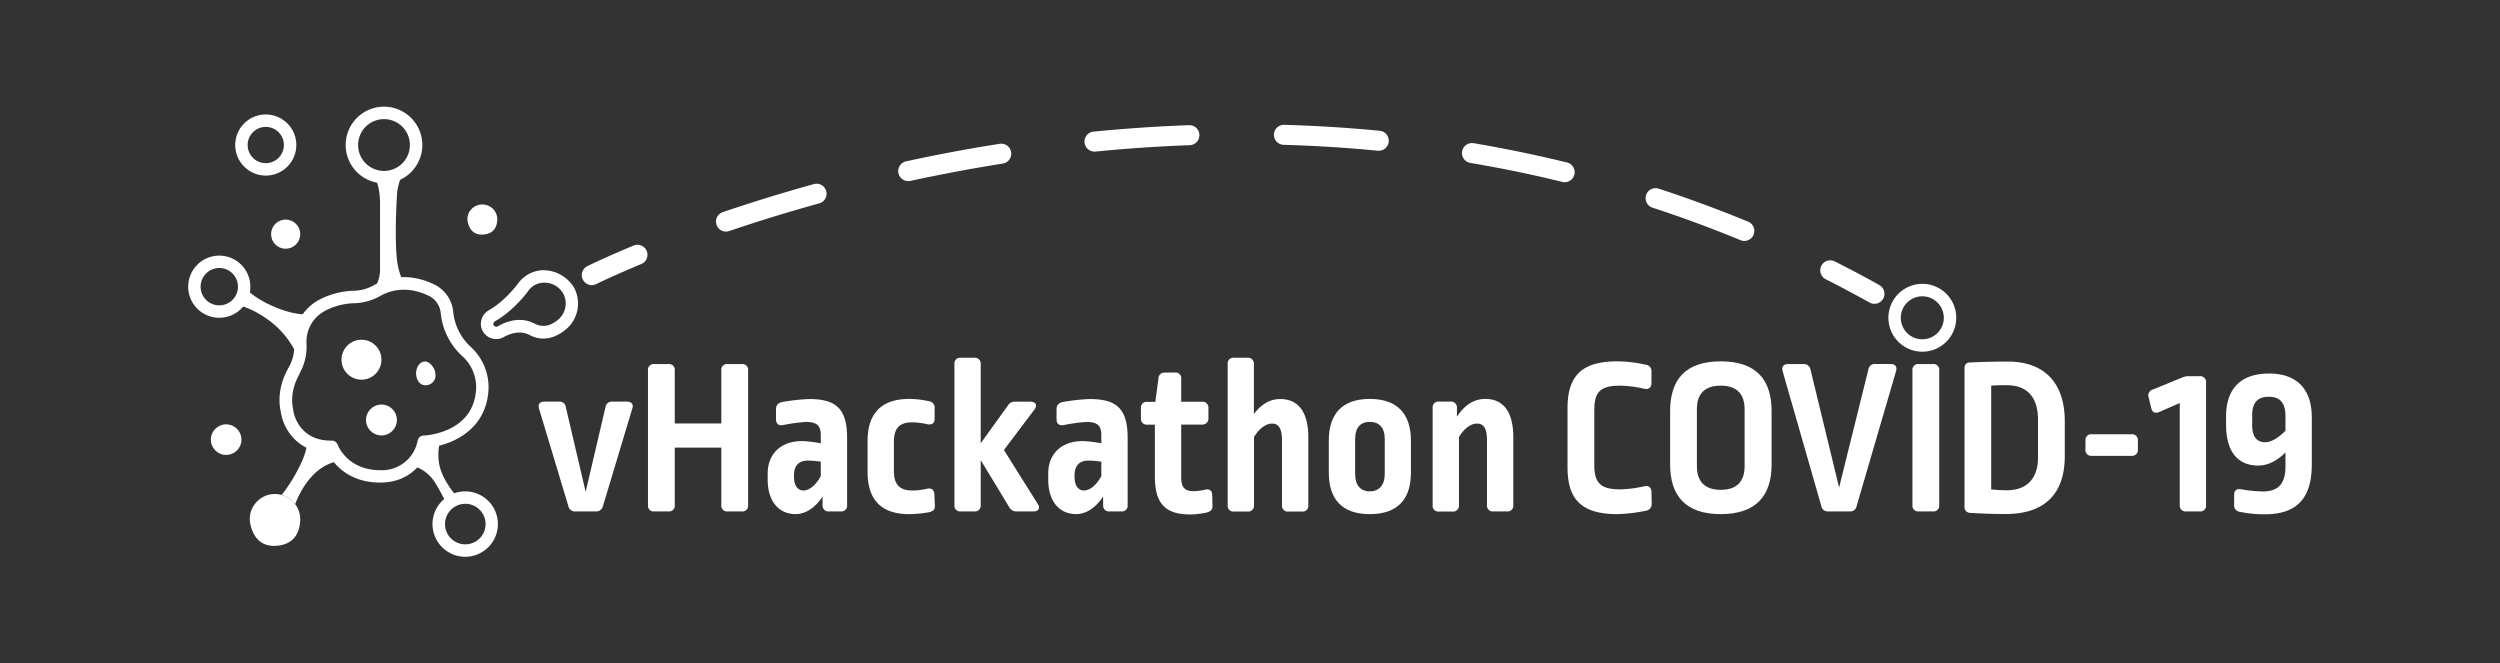 <svg xmlns="http://www.w3.org/2000/svg" viewBox="0 0 1000 265.39"><rect x="0" y="0" width="1000" height="265.39" fill="#333333" stroke="none"/><title>Icon - Long White</title><g id="Layer_2" data-name="Layer 2"><g id="e6d15d18-a685-4480-ac2b-bd578043a679"><rect width="1000" height="265.39" style="fill:none"/><path d="M250.73,160.65c1.89,0,2.79,1.08,2.16,2.88l-11.7,38.88a2.74,2.74,0,0,1-2.88,2.16h-8.1a2.68,2.68,0,0,1-2.88-2.16l-11.7-38.88c-.54-1.8.27-2.88,2.16-2.88h5.76a2.48,2.48,0,0,1,2.79,2.25l7.92,33.84,7.92-33.84a2.58,2.58,0,0,1,2.79-2.25Z" style="fill:#fff"/><path d="M296.72,145.62a2.28,2.28,0,0,1,2.52,2.52v53.91a2.28,2.28,0,0,1-2.52,2.52h-5.67a2.28,2.28,0,0,1-2.52-2.52v-23H269.9v23a2.28,2.28,0,0,1-2.52,2.52h-5.67a2.28,2.28,0,0,1-2.52-2.52V148.14a2.28,2.28,0,0,1,2.52-2.52h5.67a2.28,2.28,0,0,1,2.52,2.52v21.24h18.63V148.14a2.28,2.28,0,0,1,2.52-2.52Z" style="fill:#fff"/><path d="M338.84,175.23v26.82a2.28,2.28,0,0,1-2.52,2.52h-4.68a2.34,2.34,0,0,1-2.61-2.52v-3.42c-3.06,4.59-6.84,7-10.8,7-6.66,0-11.16-5-11.16-13.86v-2.34c0-7.83,5.22-13,13.77-13a46.74,46.74,0,0,1,7.47.9V174c0-3.78-1.62-5.22-5.94-5.22a67.11,67.11,0,0,0-9.18,1.26c-1.8.27-2.79-.54-2.79-2.34v-4c0-1.71.9-2.7,3.06-3a81.26,81.26,0,0,1,10-1.08C334.52,159.57,338.84,163.53,338.84,175.23ZM317.6,190.08v.72c0,3.6,1.62,5.4,3.78,5.4s4.86-1.89,6.93-5.76v-5.76a37.15,37.15,0,0,0-5.13-.45C319.49,184.23,317.6,186.3,317.6,190.08Z" style="fill:#fff"/><path d="M371.5,160.47a2.55,2.55,0,0,1,2.35,2.79v4.23c0,1.8-1,2.61-3.15,2.16a27.4,27.4,0,0,0-5.85-.72c-5.13,0-7.29,2.43-7.29,7.83v11.7c0,5.58,2.52,7.74,7.38,7.74a26.08,26.08,0,0,0,5.93-.72c1.8-.36,2.79.45,2.88,2.25l.19,4.32c.09,1.71-.46,2.43-2.53,2.88a46.31,46.31,0,0,1-7.82.72c-11.07,0-16.56-5.76-16.56-16.83V176.4c0-10.89,5.4-16.83,16.65-16.83A37.16,37.16,0,0,1,371.5,160.47Z" style="fill:#fff"/><path d="M389.69,143.1a2.34,2.34,0,0,1,2.6,2.52V177.3l10.8-15a3.18,3.18,0,0,1,3.06-1.62h6c2.25,0,2.88,1.44,1.62,3.15L401.56,180l13.5,21.51c1.17,1.71.36,3.06-1.62,3.06h-6.75a3.17,3.17,0,0,1-3.06-1.8l-11.34-18.72v18a2.34,2.34,0,0,1-2.6,2.52h-5.41a2.27,2.27,0,0,1-2.51-2.52V145.62a2.27,2.27,0,0,1,2.51-2.52Z" style="fill:#fff"/><path d="M451.06,175.23v26.82a2.28,2.28,0,0,1-2.52,2.52h-4.68a2.34,2.34,0,0,1-2.61-2.52v-3.42c-3.06,4.59-6.84,7-10.8,7-6.66,0-11.16-5-11.16-13.86v-2.34c0-7.83,5.23-13,13.77-13a46.74,46.74,0,0,1,7.47.9V174c0-3.78-1.62-5.22-5.94-5.22a67.11,67.11,0,0,0-9.18,1.26c-1.8.27-2.79-.54-2.79-2.34v-4c0-1.71.91-2.7,3.07-3a80.92,80.92,0,0,1,10-1.08C446.74,159.57,451.06,163.53,451.06,175.23Zm-21.24,14.85v.72c0,3.6,1.63,5.4,3.78,5.4s4.86-1.89,6.93-5.76v-5.76a37.15,37.15,0,0,0-5.13-.45C431.71,184.23,429.82,186.3,429.82,190.08Z" style="fill:#fff"/><path d="M470.05,149a2.25,2.25,0,0,1,2.43,2.52v9.18h8.28a2.34,2.34,0,0,1,2.61,2.52v4a2.41,2.41,0,0,1-2.61,2.61h-8.28v21.15c0,4,1.44,5.49,4.95,5.49a23.18,23.18,0,0,0,4.77-.63c1.71-.36,2.7.54,2.7,2.34l.09,4c.09,1.62-.63,2.34-2.16,2.79a32.11,32.11,0,0,1-6.66.81c-9.9,0-14.22-4.14-14.22-15.21v-20.7h-3.06a2.35,2.35,0,0,1-2.52-2.61v-4a2.28,2.28,0,0,1,2.52-2.52h3.24l1.26-9.36a2.31,2.31,0,0,1,2.52-2.34Z" style="fill:#fff"/><path d="M498.94,143.1a2.34,2.34,0,0,1,2.61,2.52v20c3-4,6.48-6,10.53-6,7.11,0,11.25,5,11.25,15.3v27.18a2.28,2.28,0,0,1-2.52,2.52h-5.4a2.31,2.31,0,0,1-2.61-2.52V176c0-4.95-1.62-6.57-4-6.57s-5.22,2-7.2,5.4v27.27a2.34,2.34,0,0,1-2.61,2.52h-5.4a2.28,2.28,0,0,1-2.52-2.52V145.62a2.28,2.28,0,0,1,2.52-2.52Z" style="fill:#fff"/><path d="M564.37,176.22V189c0,10.62-5.22,16.65-16.47,16.65-11.07,0-16.38-5.94-16.38-16.65V176.22c0-10.62,5.31-16.65,16.38-16.65S564.37,165.6,564.37,176.22Zm-22.32-.54v13.86c0,4.59,2.16,7,5.85,7s6-2.43,6-7V175.59c0-4.59-2.25-6.84-6-6.84S542.05,171.09,542.05,175.68Z" style="fill:#fff"/><path d="M605.32,174.87v27.18a2.28,2.28,0,0,1-2.52,2.52h-5.4a2.31,2.31,0,0,1-2.61-2.52V176c0-4.95-1.53-6.57-4-6.57s-5.22,2-7.2,5.4v27.27a2.34,2.34,0,0,1-2.61,2.52h-5.4a2.28,2.28,0,0,1-2.52-2.52V163.17a2.28,2.28,0,0,1,2.52-2.52h4.59a2.34,2.34,0,0,1,2.61,2.52v3.51c3.15-4.86,7-7.11,11.34-7.11C601.18,159.57,605.32,164.52,605.32,174.87Z" style="fill:#fff"/><path d="M658.33,145.89a2.53,2.53,0,0,1,2.25,2.79v4.5c0,1.8-1.08,2.7-2.79,2.34a47.82,47.82,0,0,0-9.72-1.26c-7.83,0-10.35,2.43-10.35,9.72v22.14c0,7.2,2.7,9.63,10.35,9.63a48.67,48.67,0,0,0,9.72-1.26c1.71-.36,2.7.45,2.79,2.25l.09,4.77a2.66,2.66,0,0,1-2.34,2.79,63.74,63.74,0,0,1-11.43,1.35c-14.76,0-19.89-6.3-19.89-18.81V163.35c0-12.69,5.31-18.81,19.89-18.81A53.89,53.89,0,0,1,658.33,145.89Z" style="fill:#fff"/><path d="M708.64,164.43v21.33c0,12.42-6.12,19.89-20.34,19.89s-20.25-7.47-20.25-19.89V164.43c0-12.6,6.12-19.89,20.25-19.89S708.64,151.83,708.64,164.43Zm-29.88-.81v22.86c0,6.21,3.24,9.45,9.54,9.45s9.54-3.24,9.54-9.45V163.71c0-6.12-3.15-9.45-9.54-9.45S678.76,157.5,678.76,163.62Z" style="fill:#fff"/><path d="M756.25,145.62c1.89,0,2.7,1.08,2.16,2.88l-15.75,53.91a2.58,2.58,0,0,1-2.79,2.16h-8.46a2.62,2.62,0,0,1-2.88-2.16L713.05,148.5c-.45-1.8.36-2.88,2.16-2.88h6.12a2.67,2.67,0,0,1,2.88,2.25L735.64,195l11.7-47.16a2.58,2.58,0,0,1,2.79-2.25Z" style="fill:#fff"/><path d="M773.17,145.62a2.28,2.28,0,0,1,2.52,2.52v53.91a2.28,2.28,0,0,1-2.52,2.52H767.5a2.28,2.28,0,0,1-2.52-2.52V148.14a2.28,2.28,0,0,1,2.52-2.52Z" style="fill:#fff"/><path d="M825.91,168.48v14c0,14.58-7.56,23.13-23.67,23.13-4.77,0-9.45-.18-14-.45a2.32,2.32,0,0,1-2.43-2.61V147.51c0-1.62.63-2.43,2.07-2.52,4.14-.18,9.54-.36,15.21-.36C817.9,144.63,825.91,153.27,825.91,168.48Zm-29.43-14.22v41.49a58.63,58.63,0,0,0,6.21.36c7.74,0,12.51-4.41,12.51-13.05V167.94c0-9.45-4.68-13.86-12.51-13.86C800.62,154.08,798.55,154.08,796.48,154.26Z" style="fill:#fff"/><path d="M852.55,173.7a2.34,2.34,0,0,1,2.61,2.52v3.51a2.37,2.37,0,0,1-2.61,2.61H836.71a2.31,2.31,0,0,1-2.52-2.61v-3.51a2.28,2.28,0,0,1,2.52-2.52Z" style="fill:#fff"/><path d="M879.82,150.48a2.3,2.3,0,0,1,2.6,2.52v49.05a2.3,2.3,0,0,1-2.6,2.52h-5.31a2.34,2.34,0,0,1-2.61-2.52V161.28h-.18l-8,3.51c-1.62.72-2.88.18-3.24-1.62l-1-4.14a2.44,2.44,0,0,1,1.71-3.24l11.42-4.68a6.63,6.63,0,0,1,3.16-.63Z" style="fill:#fff"/><path d="M924.72,167v18.72c0,13.86-6.21,20-18.81,20a48.1,48.1,0,0,1-10-1,2.53,2.53,0,0,1-2.25-2.79v-4c0-1.71,1-2.52,2.69-2.25a53,53,0,0,0,8.83.9c6,0,9-3,9-9.9V181c-3.51,3.42-7.11,5.22-10.88,5.22-7.92,0-12.87-5.22-12.87-16.38v-3.24c0-11.16,5.93-17.19,17.18-17.19C918.51,149.4,924.72,155.43,924.72,167Zm-23.85-1v4.14c0,4.59,1.9,6.75,5.22,6.75,2.52,0,5.4-1.89,8.1-4.59v-5.85c0-5.31-2.25-7.74-6.57-7.74C903.12,158.67,900.87,161,900.87,166Z" style="fill:#fff"/><circle cx="144.59" cy="143.88" r="7.99" style="fill:#fff"/><circle cx="152.58" cy="168" r="6.18" style="fill:#fff"/><circle cx="114.26" cy="93.66" r="5.83" style="fill:#fff"/><circle cx="90.46" cy="175.85" r="6.12" style="fill:#fff"/><path d="M103.73,199.77a10.86,10.86,0,0,0-2.8,3.45,9.7,9.7,0,0,0-.78,6.4c.79,3.86,3.39,10,12,8.49,6-1.07,7.74-5.68,7.94-9.93a10.12,10.12,0,0,0-6.48-9.88h0A10,10,0,0,0,103.73,199.77Z" style="fill:#fff"/><path d="M174.11,151.16a4,4,0,0,1-4.85,2.82l-.42-.14c-1.85-.85-2.84-3.55-2.21-6s2.64-3.81,4.49-3A6.06,6.06,0,0,1,174.11,151.16Z" style="fill:#fff"/><path d="M147.69,117.69a21.24,21.24,0,0,0,3.11-1.42,21.64,21.64,0,0,1,10.83-2.87,28,28,0,0,1-2.87-9.72c-1-9.57,0-25.06,0-25.06s0-7.13,4.45-12.1h0a12.75,12.75,0,0,1-13.8,3.6c1.16,1.71,2.61,5.12,2.61,11.47v26.12A13.18,13.18,0,0,1,147.69,117.69Z" style="fill:#fff"/><path d="M132.67,178.7a18.78,18.78,0,0,1-9.63-2.18,27.8,27.8,0,0,1-2.32,8.14A65.33,65.33,0,0,1,112.65,198c.32.09.63.19.95.31a10.19,10.19,0,0,1,4.46,3.37c2.15-5.57,7.61-16.17,18.34-17.36A17.93,17.93,0,0,1,132.67,178.7Z" style="fill:#fff"/><path d="M120.11,137.4a16.41,16.41,0,0,1,4.19-11.74c-3,.32-7.15-.07-12.75-2.21-7.32-2.8-11.52-6.08-13.9-8.63a9.9,9.9,0,0,1-3.09,7.06c2.65.5,7.44,2.06,13.8,6.84a35.42,35.42,0,0,1,11.13,14.91,19.06,19.06,0,0,0,.63-6Z" style="fill:#fff"/><path d="M189.23,83.05a6.45,6.45,0,0,0-1.66,2,5.63,5.63,0,0,0-.46,3.72c.47,2.25,2,5.82,7.1,4.94,3.58-.62,4.58-3.3,4.7-5.77a5.88,5.88,0,0,0-3.84-5.75h0A6,6,0,0,0,189.23,83.05Z" style="fill:#fff"/><path d="M183.38,199.4c-2.91-3.33-7.19-9.07-7.85-14.74a21.9,21.9,0,0,1,.8-9.21,31.55,31.55,0,0,1-6.88,1.24,18.37,18.37,0,0,1-5.17,9.4,15.49,15.49,0,0,1,9.87,7.17,93,93,0,0,1,4.7,8.67A10.56,10.56,0,0,1,183.38,199.4Z" style="fill:#fff"/><path d="M131.07,181.17c1.89,3.59,7.67,11.86,21,11.86,12.15,0,17.69-8.29,19.39-14,8.67-.94,22.64-6.49,23.9-22.51a21.82,21.82,0,0,0-6.8-17.53,22,22,0,0,1-7-12.34c-.12-.68-.21-1.33-.28-2a13.6,13.6,0,0,0-7.67-10.92c-5.79-2.75-14.65-4.94-24,.32a17.06,17.06,0,0,1-8,2.25,31.54,31.54,0,0,0-13.75,3.51,18.9,18.9,0,0,0-10.19,17.66v.23a16.77,16.77,0,0,1-2.19,9.27c-2.36,4.13-4.81,10.6-3.11,18C113.16,170.58,118.1,180.58,131.07,181.17Zm-11.31-31.68a21.68,21.68,0,0,0,2.84-12v-.2a13.9,13.9,0,0,1,7.51-13,26.33,26.33,0,0,1,11.56-3A22,22,0,0,0,152,118.43c7.5-4.21,14.71-2.41,19.43-.16a8.67,8.67,0,0,1,4.87,7c.07.73.18,1.5.32,2.28a26.94,26.94,0,0,0,8.56,15.14A16.74,16.74,0,0,1,190.42,156s0,.07,0,.11c-1.32,17.16-20.23,18.09-21,18.12a2.5,2.5,0,0,0-2.37,2.07,14.53,14.53,0,0,1-14.93,11.78c-13.09,0-16.91-9.8-17.06-10.2a2.5,2.5,0,0,0-2.34-1.64h-.4c-13.08,0-15-11.49-15-12,0-.07,0-.15,0-.22-1.39-5.91.62-11.17,2.55-14.54Z" style="fill:#fff"/><path d="M106.31,45.79A12.22,12.22,0,1,0,118.53,58h0A12.23,12.23,0,0,0,106.31,45.79Zm0,19.47A7.25,7.25,0,1,1,113.56,58h0A7.26,7.26,0,0,1,106.31,65.26Z" style="fill:#fff"/><path d="M100.14,114.68a12.43,12.43,0,1,0-12.43,12.43h0A12.44,12.44,0,0,0,100.14,114.68Zm-19.89,0a7.47,7.47,0,1,1,7.46,7.46h0A7.46,7.46,0,0,1,80.25,114.68Z" style="fill:#fff"/><path d="M186.12,222.71A13.08,13.08,0,1,0,173,209.63h0A13.1,13.1,0,0,0,186.12,222.71Zm0-21.19a8.11,8.11,0,1,1-8.11,8.11h0A8.12,8.12,0,0,1,186.12,201.52Z" style="fill:#fff"/><path d="M755.36,127.11a13.57,13.57,0,1,0,13.57-13.57h0A13.59,13.59,0,0,0,755.36,127.11Zm22.16,0a8.6,8.6,0,1,1-8.59-8.59h0A8.6,8.6,0,0,1,777.52,127.11Z" style="fill:#fff"/><path d="M153.6,73.33A15.33,15.33,0,1,0,138.27,58h0A15.34,15.34,0,0,0,153.6,73.33Zm0-25.68A10.36,10.36,0,1,1,143.24,58h0A10.37,10.37,0,0,1,153.6,47.65Z" style="fill:#fff"/><path d="M211.56,133.86l.71.37a1.51,1.51,0,0,0,.26.12c4.62,2.1,9.48,1.13,14.08-2.81a13.45,13.45,0,0,0,3-16.5h0a14.45,14.45,0,0,0-13.22-6.93,14.86,14.86,0,0,0-2.39.47,13,13,0,0,0-6.91,5c-.05.07-5.07,6.86-11.53,10.5a6.33,6.33,0,0,0-3.16,4.72,5.93,5.93,0,0,0,1.83,5.11l.13.13a6.13,6.13,0,0,0,7.25.73C203.66,133.64,207.62,132,211.56,133.86Zm-13.83-3.47-.06,0a1,1,0,0,1-.31-.9,1.33,1.33,0,0,1,.67-1c7.41-4.18,12.88-11.58,13.14-11.93a7.65,7.65,0,0,1,4.25-3.17,8.65,8.65,0,0,1,9.85,4h0a8.46,8.46,0,0,1-1.89,10.37c-4.66,4-8.19,2.36-9.57,1.66-6-3.06-11.78-.59-14.66,1.09A1.19,1.19,0,0,1,197.73,130.39Z" style="fill:#fff"/><path d="M236.72,114.05a4,4,0,0,1-1.79-7.58c.27-.13,6.7-3.34,18.52-8.25a4,4,0,0,1,3.07,7.39c-11.53,4.79-17.95,8-18,8A3.92,3.92,0,0,1,236.72,114.05Z" style="fill:#fff"/><path d="M697.72,96.37a4,4,0,0,1-1.52-.3c-11.51-4.76-23.35-9.13-35.2-13a4,4,0,1,1,2.49-7.61c12,3.94,24.07,8.38,35.76,13.21a4,4,0,0,1-1.53,7.7ZM290.4,92.63a4,4,0,0,1-1.28-7.79c11.85-4,24.09-7.79,36.38-11.19a4,4,0,1,1,2.13,7.71c-12.14,3.36-24.23,7.08-35.94,11.06A4.15,4.15,0,0,1,290.4,92.63ZM625.88,72.88a3.93,3.93,0,0,1-1-.11c-12-3-24.41-5.51-36.75-7.6a4,4,0,0,1,1.33-7.89C602,59.4,614.6,62,626.83,65a4,4,0,0,1-1,7.88Zm-262.59-.44a4,4,0,0,1-.84-7.91c12.4-2.7,25-5.07,37.4-7a4,4,0,1,1,1.26,7.9c-12.27,1.94-24.7,4.28-37,6.94A3.61,3.61,0,0,1,363.29,72.44ZM438,60.63a4,4,0,0,1-.39-8c12.68-1.24,25.46-2.11,38-2.56a4,4,0,1,1,.29,8c-12.36.45-25,1.3-37.49,2.54Zm113.34-.36-.39,0c-12.32-1.19-24.93-2-37.49-2.34a4,4,0,0,1,.23-8c12.74.36,25.53,1.16,38,2.36a4,4,0,0,1-.38,8Z" style="fill:#fff"/><path d="M749.77,121.52a4,4,0,0,1-1.94-.51c-5.77-3.21-11.66-6.34-17.53-9.3a4,4,0,0,1,3.61-7.14c6,3,12,6.19,17.81,9.45a4,4,0,0,1-2,7.5Z" style="fill:#fff"/></g></g></svg>